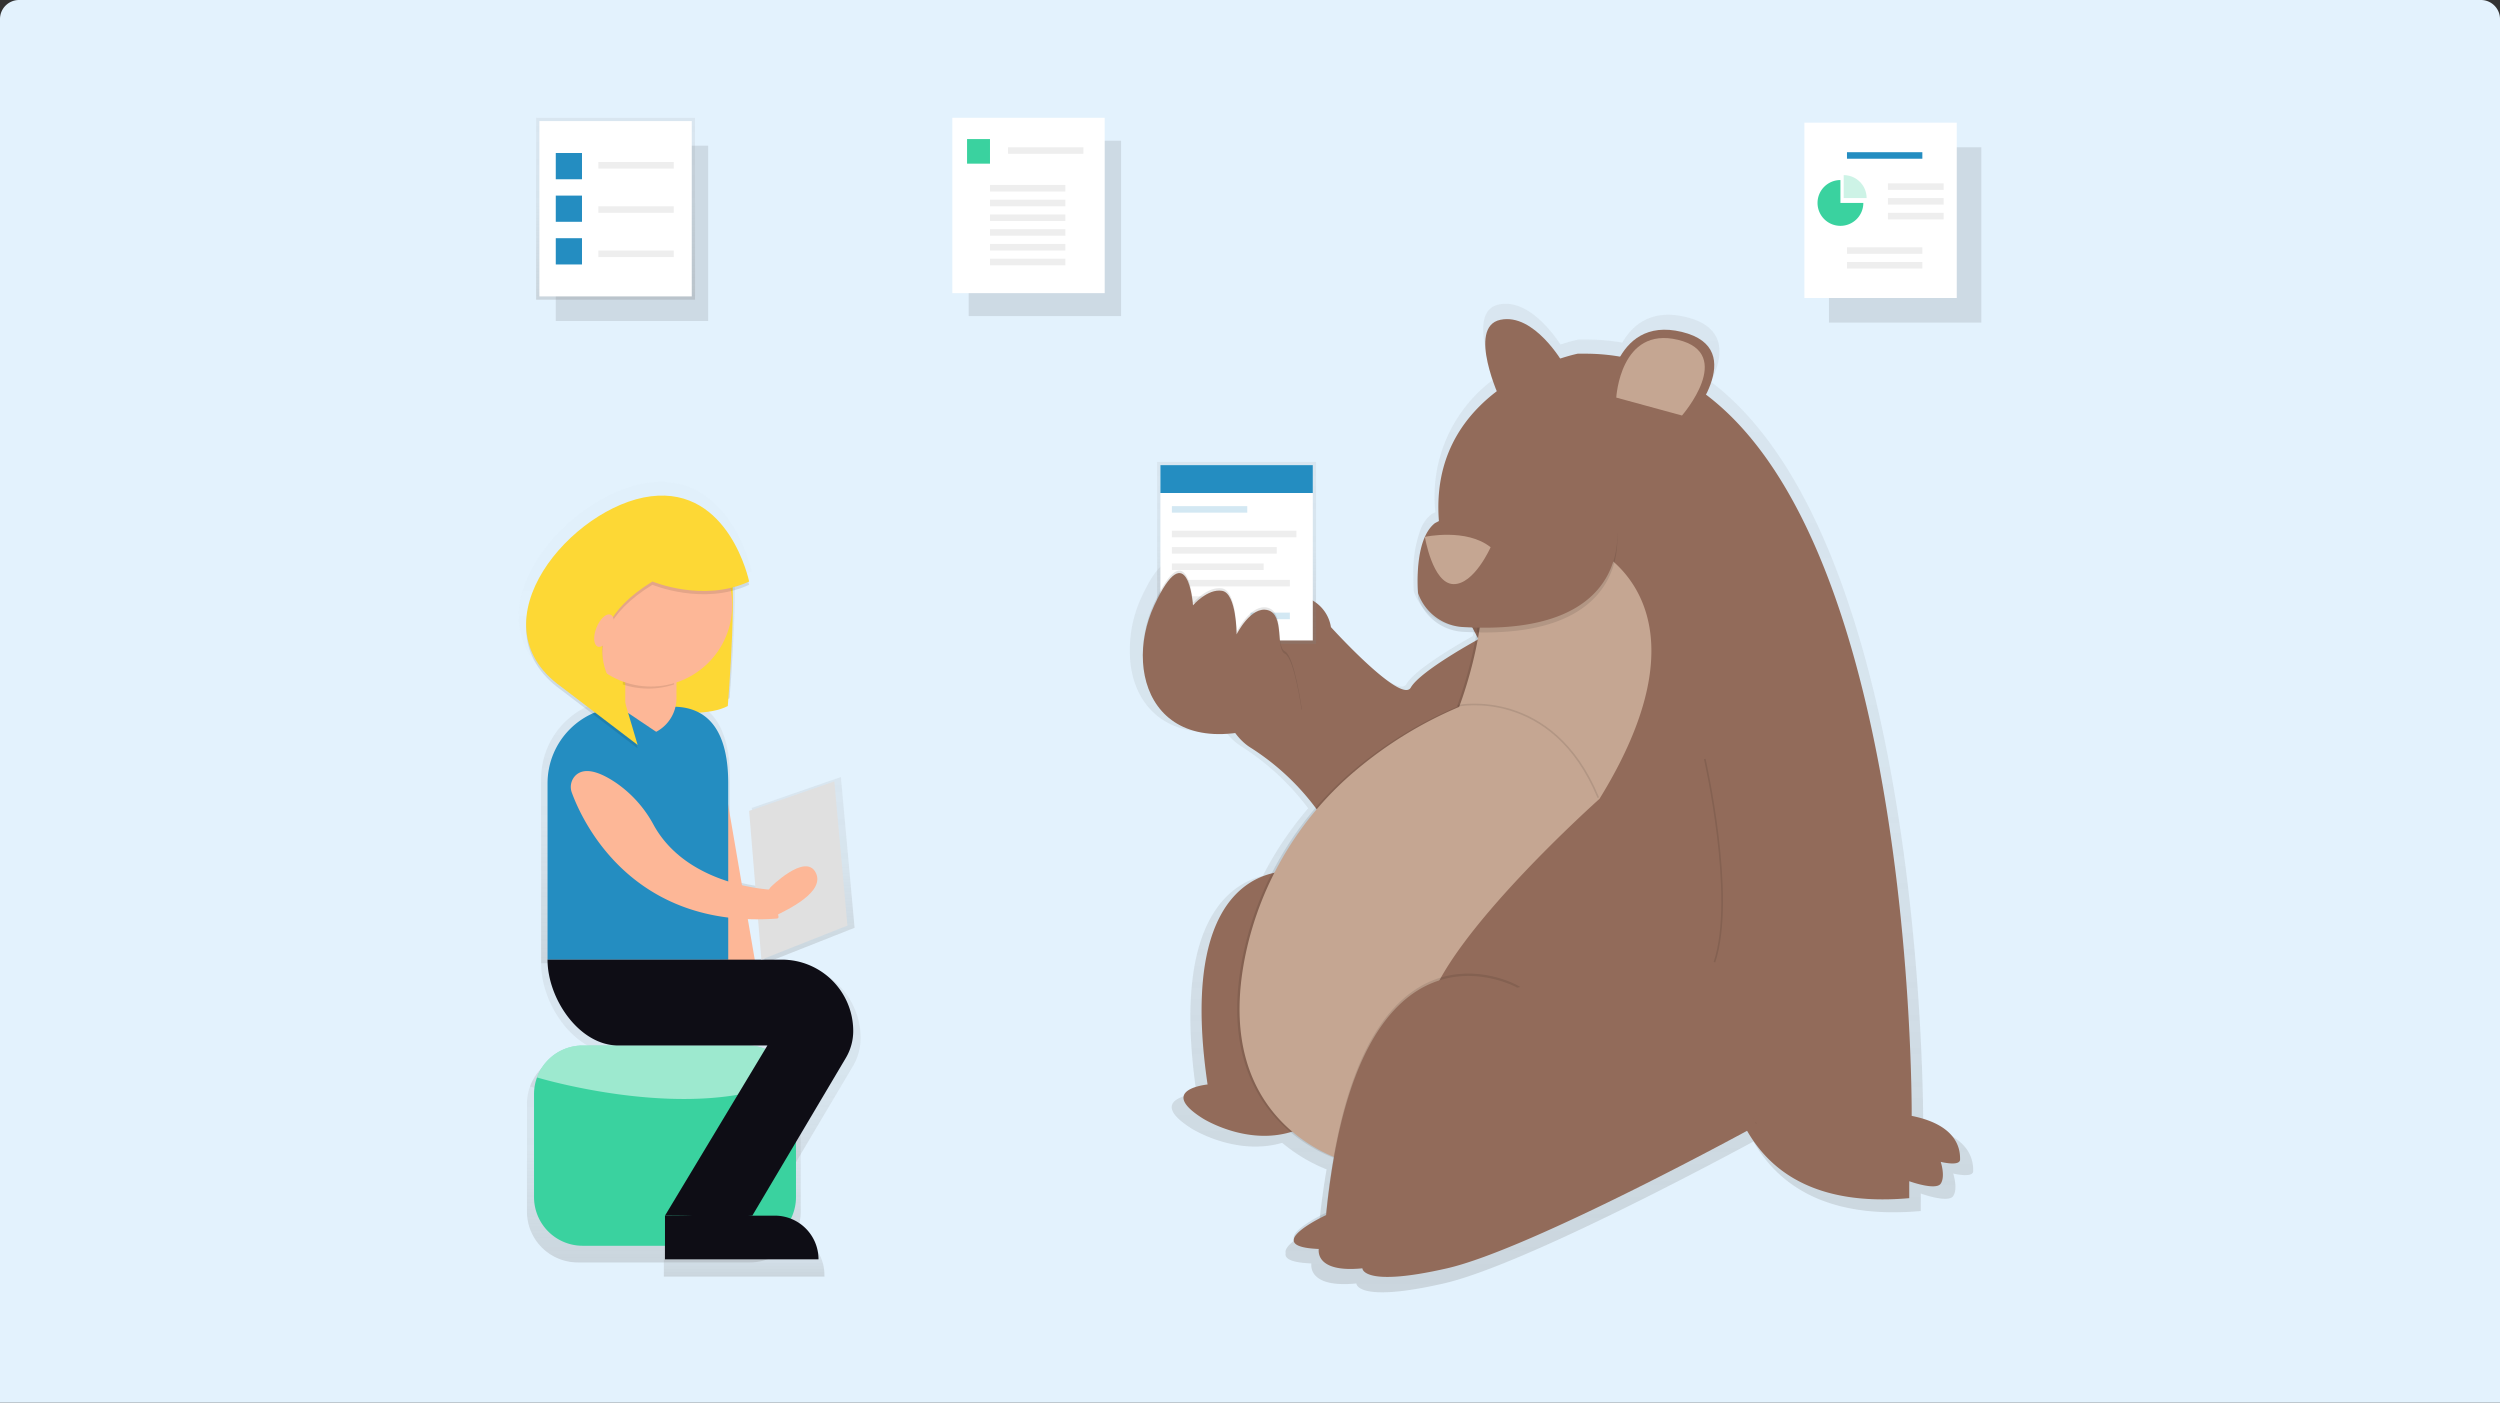 <svg xmlns="http://www.w3.org/2000/svg" xmlns:xlink="http://www.w3.org/1999/xlink" viewBox="0 0 262 147">
  <rect x="0" y="0" width="262" height="147" fill="#333333" stroke="none"/>
  <defs>
    <style>
      .cls-1 {
        fill: #e3f2fd;
      }

      .cls-2 {
        clip-path: url(#clip-path);
      }

      .cls-3 {
        fill: url(#linear-gradient);
      }

      .cls-4 {
        fill: #926b5a;
      }

      .cls-5 {
        fill: url(#linear-gradient-2);
      }

      .cls-30, .cls-6 {
        fill: #fff;
      }

      .cls-7 {
        opacity: 0.2;
      }

      .cls-8 {
        fill: #248dc1;
      }

      .cls-9 {
        fill: #eee;
      }

      .cls-10 {
        fill: none;
        stroke: #000;
        stroke-miterlimit: 10;
        stroke-width: 0.172px;
      }

      .cls-10, .cls-11, .cls-13 {
        opacity: 0.1;
      }

      .cls-12 {
        fill: #c5a692;
      }

      .cls-14, .cls-15 {
        fill: #3ad29f;
      }

      .cls-15 {
        opacity: 0.25;
      }

      .cls-16 {
        fill: url(#linear-gradient-6);
      }

      .cls-17 {
        fill: url(#linear-gradient-7);
      }

      .cls-18 {
        fill: url(#linear-gradient-8);
      }

      .cls-19 {
        fill: url(#linear-gradient-9);
      }

      .cls-20 {
        fill: url(#linear-gradient-11);
      }

      .cls-21 {
        fill: url(#linear-gradient-12);
      }

      .cls-22 {
        fill: url(#linear-gradient-13);
      }

      .cls-23 {
        fill: url(#linear-gradient-14);
      }

      .cls-24 {
        fill: url(#linear-gradient-15);
      }

      .cls-25 {
        fill: url(#linear-gradient-19);
      }

      .cls-26 {
        fill: url(#linear-gradient-21);
      }

      .cls-27 {
        fill: url(#linear-gradient-22);
      }

      .cls-28 {
        fill: #fdd835;
      }

      .cls-29 {
        fill: #fdb797;
      }

      .cls-30 {
        opacity: 0.5;
      }

      .cls-31 {
        fill: #0e0d15;
      }

      .cls-32 {
        fill: #e0e0e0;
      }
    </style>
    <clipPath id="clip-path">
      <path id="Rectangle_8979" data-name="Rectangle 8979" class="cls-1" d="M2,0H218a2,2,0,0,1,2,2V123.435a0,0,0,0,1,0,0H0a0,0,0,0,1,0,0V2A2,2,0,0,1,2,0Z" transform="translate(11737 7146)"/>
    </clipPath>
    <linearGradient id="linear-gradient" x1="0.5" y1="1" x2="0.5" gradientUnits="objectBoundingBox">
      <stop offset="0" stop-color="gray" stop-opacity="0.251"/>
      <stop offset="0.54" stop-color="gray" stop-opacity="0.122"/>
      <stop offset="1" stop-color="gray" stop-opacity="0.102"/>
    </linearGradient>
    <linearGradient id="linear-gradient-2" x1="0.5" y1="1" x2="0.5" y2="0" xlink:href="#linear-gradient"/>
    <linearGradient id="linear-gradient-6" x1="0.5" y1="1" x2="0.5" y2="0" xlink:href="#linear-gradient"/>
    <linearGradient id="linear-gradient-7" x1="0.5" y1="1" x2="0.5" y2="0" xlink:href="#linear-gradient"/>
    <linearGradient id="linear-gradient-8" x1="0.5" y1="1" x2="0.5" y2="0" xlink:href="#linear-gradient"/>
    <linearGradient id="linear-gradient-9" x1="0.5" y1="0.999" x2="0.5" y2="0" xlink:href="#linear-gradient"/>
    <linearGradient id="linear-gradient-11" x1="0.5" y1="1" x2="0.5" y2="0" xlink:href="#linear-gradient"/>
    <linearGradient id="linear-gradient-12" x1="0.5" y1="1" x2="0.5" y2="-0.002" xlink:href="#linear-gradient"/>
    <linearGradient id="linear-gradient-13" x1="0.5" y1="1" x2="0.5" y2="0" xlink:href="#linear-gradient"/>
    <linearGradient id="linear-gradient-14" x1="0.5" y1="1" x2="0.5" y2="0" xlink:href="#linear-gradient"/>
    <linearGradient id="linear-gradient-15" x1="0.5" y1="1" x2="0.5" y2="0.001" xlink:href="#linear-gradient"/>
    <linearGradient id="linear-gradient-19" x1="0.5" y1="1.492" x2="0.5" y2="-0.492" xlink:href="#linear-gradient"/>
    <linearGradient id="linear-gradient-21" x1="0.5" y1="1" x2="0.5" y2="0" xlink:href="#linear-gradient"/>
    <linearGradient id="linear-gradient-22" x1="0.499" y1="1" x2="0.499" y2="0" xlink:href="#linear-gradient"/>
  </defs>
  <g id="card-15" transform="translate(-692 -1419)">
    <path id="Rectangle_8671" data-name="Rectangle 8671" class="cls-1" d="M2,0H260a2,2,0,0,1,2,2V147a0,0,0,0,1,0,0H0a0,0,0,0,1,0,0V2A2,2,0,0,1,2,0Z" transform="translate(692 1419)"/>
    <g id="Mask_Group_271" data-name="Mask Group 271" class="cls-2" transform="translate(-11024 -5715)">
      <g id="undraw_meeting_115p" transform="translate(11770.355 7146)">
        <path id="Path_45147" data-name="Path 45147" class="cls-3" d="M172.583,124.5s.431-60.89-22.245-78.011c1.243-2.49,1.824-5.713-2.619-6.787-3.539-.859-5.542.738-6.671,2.682a22.023,22.023,0,0,0-3.8-.326h-.78a18.222,18.222,0,0,0-1.889.527c-.893-1.35-3.513-4.827-6.479-4.192-2.892.62-1.219,5.638-.386,7.728a15.254,15.254,0,0,0-6.252,14.037c-.266.139-.428.22-.428.22a3.817,3.817,0,0,0-1.092,1.492h0a12.92,12.92,0,0,0-.787,5c-.012.951.048,1.618.048,1.618a5.5,5.5,0,0,0,4.98,3.665c.4.022.792.036,1.176.046l.146.276q-.058.343-.12.665c-1.355.757-6.065,3.465-6.96,5.032-1.048,1.832-8.636-6.543-8.636-6.543a4.007,4.007,0,0,0-3.926-3.4,3.789,3.789,0,0,1-3.015-1.863,3.523,3.523,0,0,0-6.328,1.151c-.017.076-.029.153-.041.228a5.981,5.981,0,0,0-1.607,1.269s-.515-7.851-4.188,0a13.051,13.051,0,0,0-1.24,5.574c-.069,4.966,3.009,9.381,9.982,8.5a6.139,6.139,0,0,0,1.728,1.631,26.6,26.6,0,0,1,6.979,6.471,35.707,35.707,0,0,0-4.755,7.077c-3.606.9-9.57,5.011-6.945,22.822,0,0-5.5.515-.515,3.665,0,0,4.592,2.919,9.488,1.494a17.145,17.145,0,0,0,4.654,2.78c-.314,1.815-.582,3.788-.8,5.935,0,0-3.79,1.76-3.486,2.845-.131.548.5.991,2.687,1.08v.064c-.039.393-.033,2.507,4.719,2.032,0,0,0,2.093,9.16,0,8.025-1.834,27.7-12.307,32.456-14.873,2.693,4.709,7.879,8.143,17.535,7.283V131.56s2.878,1.048,3.4.261,0-2.356,0-2.356,2.093.515,2.093-.261S177.821,125.539,172.583,124.5Z" transform="translate(-25.389 -18.479)"/>
        <path id="Path_45148" data-name="Path 45148" class="cls-4" d="M152.356,105.42s-6.847,28.908,18.766,26.626V130.27s2.789,1.015,3.3.254,0-2.282,0-2.282,2.028.515,2.028-.254,0-3.55-5.071-4.564c0,0,.567-79.879-34.235-79.879h-.761s-24.091,4.819-10.4,29.923c0,0-6.086,3.3-7.1,5.071s-8.368-6.34-8.368-6.34a3.9,3.9,0,0,0-3.8-3.3,3.663,3.663,0,0,1-2.919-1.8,3.412,3.412,0,0,0-6.131,1.114,3.224,3.224,0,0,0-.076.687c0,3.043,0,13.187,4.564,15.97a25.739,25.739,0,0,1,7.353,7.1l-2.789,5.839s-12.68-1.776-9.129,22.324c0,0-5.323.515-.515,3.55,0,0,5.579,3.55,10.9.761l45.773.127Z" transform="translate(-25.389 -18.479)"/>
        <rect id="Rectangle_8980" data-name="Rectangle 8980" class="cls-5" width="16.657" height="19.061" transform="translate(66.912 36.406)"/>
        <rect id="Rectangle_8981" data-name="Rectangle 8981" class="cls-6" width="15.97" height="18.375" transform="translate(67.256 36.749)"/>
        <g id="Group_37081" data-name="Group 37081" class="cls-7">
          <rect id="Rectangle_8982" data-name="Rectangle 8982" class="cls-8" width="7.899" height="0.687" transform="translate(68.458 41.042)"/>
        </g>
        <rect id="Rectangle_8983" data-name="Rectangle 8983" class="cls-9" width="13.051" height="0.687" transform="translate(68.458 43.618)"/>
        <rect id="Rectangle_8984" data-name="Rectangle 8984" class="cls-9" width="10.99" height="0.687" transform="translate(68.458 45.335)"/>
        <rect id="Rectangle_8985" data-name="Rectangle 8985" class="cls-9" width="9.617" height="0.687" transform="translate(68.458 47.052)"/>
        <rect id="Rectangle_8986" data-name="Rectangle 8986" class="cls-9" width="12.364" height="0.687" transform="translate(68.458 48.77)"/>
        <rect id="Rectangle_8987" data-name="Rectangle 8987" class="cls-9" width="5.323" height="0.687" transform="translate(68.458 50.487)"/>
        <g id="Group_37082" data-name="Group 37082" class="cls-7">
          <rect id="Rectangle_8988" data-name="Rectangle 8988" class="cls-8" width="4.121" height="0.687" transform="translate(76.701 52.204)"/>
        </g>
        <rect id="Rectangle_8989" data-name="Rectangle 8989" class="cls-8" width="15.97" height="2.919" transform="translate(67.256 36.749)"/>
        <path id="Path_45149" data-name="Path 45149" class="cls-10" d="M149.694,86.02s3.3,14.454,1.015,21.294" transform="translate(-25.389 -18.479)"/>
        <g id="Group_37083" data-name="Group 37083" class="cls-11">
          <path id="Path_45150" data-name="Path 45150" d="M137.647,63.832s13.441,5.839.761,26.373c0,0-16.23,14.454-18.005,22.061s-8.368,15.97-8.368,15.97-14.531-3.539-10.7-21.8a34.477,34.477,0,0,1,11.751-19.4A42.3,42.3,0,0,1,123.7,80.563s3.8-9.635,2.028-16.736Z" transform="translate(-25.389 -18.479)"/>
        </g>
        <path id="Path_45151" data-name="Path 45151" class="cls-12" d="M137.895,63.832s13.441,5.839.761,26.373c0,0-16.23,14.454-18.005,22.061s-8.368,15.97-8.368,15.97-14.531-3.539-10.7-21.8a34.477,34.477,0,0,1,11.751-19.4,42.3,42.3,0,0,1,10.614-6.471s3.8-9.635,2.028-16.736Z" transform="translate(-25.389 -18.479)"/>
        <path id="Path_45152" data-name="Path 45152" class="cls-4" d="M139.423,48.615s.515-9.129,7.862-7.353.515,9.635.515,9.635Z" transform="translate(-25.389 -18.479)"/>
        <path id="Path_45153" data-name="Path 45153" class="cls-12" d="M140.419,48.146s.417-7.515,6.471-6.053.417,7.932.417,7.932Z" transform="translate(-25.389 -18.479)"/>
        <path id="Path_45154" data-name="Path 45154" class="cls-4" d="M134.859,44.559s-3.043-5.323-6.593-4.564,0,8.368,0,8.368Z" transform="translate(-25.389 -18.479)"/>
        <g id="Group_37084" data-name="Group 37084" class="cls-11">
          <path id="Path_45155" data-name="Path 45155" d="M140.438,61.8s2.282,11.919-15.97,10.9a5.326,5.326,0,0,1-4.819-3.55s-.515-5.579,1.776-7.353c0,0,5.579-2.789,5.579-4.058S140.438,61.8,140.438,61.8Z" transform="translate(-25.389 -18.479)"/>
        </g>
        <path id="Path_45156" data-name="Path 45156" class="cls-4" d="M140.438,61.3s2.282,11.919-15.97,10.9a5.326,5.326,0,0,1-4.819-3.55s-.515-5.579,1.776-7.353c0,0,5.579-2.789,5.579-4.058S140.438,61.3,140.438,61.3Z" transform="translate(-25.389 -18.479)"/>
        <path id="Path_45157" data-name="Path 45157" class="cls-12" d="M120.36,62.741s4.355-.939,6.891,1.089c0,0-1.728,3.924-3.907,3.864S120.36,62.741,120.36,62.741Z" transform="translate(-25.389 -18.479)"/>
        <g id="Group_37085" data-name="Group 37085" class="cls-11">
          <path id="Path_45158" data-name="Path 45158" d="M130.04,109.732s-16.736-9.385-20.033,23.835c0,0-7.1,3.3-.761,3.55,0,0-.515,2.536,4.564,2.028,0,0,0,2.028,8.875,0s32.456-14.962,32.456-14.962Z" transform="translate(-25.389 -18.479)"/>
        </g>
        <path id="Path_45159" data-name="Path 45159" class="cls-4" d="M130.04,109.984S113.3,100.6,110.007,133.821c0,0-7.1,3.3-.761,3.55,0,0-.515,2.536,4.564,2.028,0,0,0,2.028,8.875,0s32.456-14.962,32.456-14.962l-.479-1.139a22.432,22.432,0,0,0-24.62-13.314Z" transform="translate(-25.389 -18.479)"/>
        <g id="Group_37086" data-name="Group 37086" class="cls-11">
          <path id="Path_45160" data-name="Path 45160" d="M96.059,69.663s-.515-7.607-4.058,0,.515,18.258,15.469,11.162c0,0-.761-5.579-1.776-6.086s0-4.058-1.776-4.564-3.289,2.531-3.289,2.531,0-4.31-1.521-4.564S96.059,69.663,96.059,69.663Z" transform="translate(-25.389 -18.479)"/>
        </g>
        <path id="Path_45161" data-name="Path 45161" class="cls-4" d="M96.059,69.918s-.515-7.607-4.058,0,.515,18.258,15.469,11.162c0,0-.761-5.579-1.776-6.086s0-4.058-1.776-4.564-3.289,2.531-3.289,2.531,0-4.31-1.521-4.564S96.059,69.918,96.059,69.918Z" transform="translate(-25.389 -18.479)"/>
        <path id="Path_45162" data-name="Path 45162" class="cls-10" d="M123.827,80.441s9.89-2.028,14.708,9.635" transform="translate(-25.389 -18.479)"/>
        <rect id="Rectangle_8990" data-name="Rectangle 8990" class="cls-13" width="15.97" height="18.375" transform="translate(47.164 2.748)"/>
        <rect id="Rectangle_8991" data-name="Rectangle 8991" class="cls-5" width="16.657" height="19.061" transform="translate(45.103)"/>
        <rect id="Rectangle_8992" data-name="Rectangle 8992" class="cls-6" width="15.97" height="18.375" transform="translate(45.447 0.343)"/>
        <rect id="Rectangle_8993" data-name="Rectangle 8993" class="cls-14" width="2.404" height="2.576" transform="translate(46.992 2.576)"/>
        <rect id="Rectangle_8994" data-name="Rectangle 8994" class="cls-9" width="7.899" height="0.687" transform="translate(51.285 3.434)"/>
        <rect id="Rectangle_8995" data-name="Rectangle 8995" class="cls-9" width="7.899" height="0.687" transform="translate(49.397 7.384)"/>
        <rect id="Rectangle_8996" data-name="Rectangle 8996" class="cls-9" width="7.899" height="0.687" transform="translate(49.397 8.93)"/>
        <rect id="Rectangle_8997" data-name="Rectangle 8997" class="cls-9" width="7.899" height="0.687" transform="translate(49.397 10.475)"/>
        <rect id="Rectangle_8998" data-name="Rectangle 8998" class="cls-9" width="7.899" height="0.687" transform="translate(49.397 12.021)"/>
        <rect id="Rectangle_8999" data-name="Rectangle 8999" class="cls-9" width="7.899" height="0.687" transform="translate(49.397 13.566)"/>
        <rect id="Rectangle_9000" data-name="Rectangle 9000" class="cls-9" width="7.899" height="0.687" transform="translate(49.397 15.112)"/>
        <rect id="Rectangle_9001" data-name="Rectangle 9001" class="cls-13" width="15.97" height="18.375" transform="translate(3.89 3.263)"/>
        <rect id="Rectangle_9002" data-name="Rectangle 9002" class="cls-5" width="16.657" height="19.061" transform="translate(1.829 0.343)"/>
        <rect id="Rectangle_9003" data-name="Rectangle 9003" class="cls-6" width="15.97" height="18.375" transform="translate(2.172 0.687)"/>
        <rect id="Rectangle_9004" data-name="Rectangle 9004" class="cls-9" width="7.899" height="0.687" transform="translate(8.354 4.98)"/>
        <rect id="Rectangle_9005" data-name="Rectangle 9005" class="cls-9" width="7.899" height="0.687" transform="translate(8.354 9.617)"/>
        <rect id="Rectangle_9006" data-name="Rectangle 9006" class="cls-9" width="7.899" height="0.687" transform="translate(8.354 14.253)"/>
        <rect id="Rectangle_9007" data-name="Rectangle 9007" class="cls-8" width="2.748" height="2.748" transform="translate(3.89 4.036)"/>
        <rect id="Rectangle_9008" data-name="Rectangle 9008" class="cls-8" width="2.748" height="2.748" transform="translate(3.89 8.5)"/>
        <rect id="Rectangle_9009" data-name="Rectangle 9009" class="cls-8" width="2.748" height="2.748" transform="translate(3.89 12.965)"/>
        <rect id="Rectangle_9010" data-name="Rectangle 9010" class="cls-13" width="15.97" height="18.375" transform="translate(137.319 3.434)"/>
        <rect id="Rectangle_9011" data-name="Rectangle 9011" class="cls-5" width="16.657" height="19.061" transform="translate(134.4 0.515)"/>
        <rect id="Rectangle_9012" data-name="Rectangle 9012" class="cls-6" width="15.97" height="18.375" transform="translate(134.744 0.859)"/>
        <rect id="Rectangle_9013" data-name="Rectangle 9013" class="cls-8" width="7.899" height="0.687" transform="translate(139.208 3.95)"/>
        <rect id="Rectangle_9014" data-name="Rectangle 9014" class="cls-9" width="7.899" height="0.687" transform="translate(139.208 13.91)"/>
        <rect id="Rectangle_9015" data-name="Rectangle 9015" class="cls-9" width="7.899" height="0.687" transform="translate(139.208 15.455)"/>
        <rect id="Rectangle_9016" data-name="Rectangle 9016" class="cls-9" width="5.839" height="0.687" transform="translate(143.501 7.212)"/>
        <rect id="Rectangle_9017" data-name="Rectangle 9017" class="cls-9" width="5.839" height="0.687" transform="translate(143.501 8.758)"/>
        <rect id="Rectangle_9018" data-name="Rectangle 9018" class="cls-9" width="5.839" height="0.687" transform="translate(143.501 10.303)"/>
        <path id="Path_45163" data-name="Path 45163" class="cls-14" d="M163.911,25.348a2.4,2.4,0,1,0,2.4,2.4h-2.4Z" transform="translate(-25.389 -18.479)"/>
        <path id="Path_45164" data-name="Path 45164" class="cls-15" d="M164.254,24.833v2.4h2.4a2.4,2.4,0,0,0-2.4-2.4Z" transform="translate(-25.389 -18.479)"/>
        <path id="Path_45165" data-name="Path 45165" class="cls-16" d="M29.9,70.682l4.309,8.437s9.514,2.512,13.283.539c0,0,1.257-15.258,0-15.8S29,65.116,29.9,70.682Z" transform="translate(-25.389 -18.479)"/>
        <path id="Path_45166" data-name="Path 45166" class="cls-17" d="M50.144,108.815l-3.263.55L42.957,86.1l.141-.024a3.156,3.156,0,0,1,3.637,2.586Z" transform="translate(-25.389 -18.479)"/>
        <path id="Path_45167" data-name="Path 45167" class="cls-18" d="M54.952,122.177v11.27a5.335,5.335,0,0,1-5.323,5.335H31.6a5.335,5.335,0,0,1-5.341-5.335v-11.27a5.323,5.323,0,0,1,5.341-5.334H49.628a5.323,5.323,0,0,1,5.323,5.334Z" transform="translate(-25.389 -18.479)"/>
        <path id="Path_45168" data-name="Path 45168" class="cls-19" d="M54.636,120.343c-10.552,5.323-28.056,0-28.056,0a5.339,5.339,0,0,1,5.018-3.5H49.628a5.339,5.339,0,0,1,5.007,3.5Z" transform="translate(-25.389 -18.479)"/>
        <path id="Path_45169" data-name="Path 45169" class="cls-5" d="M47.537,107.439H27.742V88.112a8.385,8.385,0,0,1,8.385-8.385h5.334c4.637,0,6.076,3.754,6.076,8.385Z" transform="translate(-25.389 -18.479)"/>
        <path id="Path_45170" data-name="Path 45170" class="cls-20" d="M53.406,107.439H27.742c0,4.281,3.471,9.4,7.753,9.4H51.826L40.608,135.491h0c9.567,0,.172.824,9.567,0l10.243-17.277a5.78,5.78,0,0,0,.809-2.949h0a7.819,7.819,0,0,0-7.82-7.825Z" transform="translate(-25.389 -18.479)"/>
        <path id="Path_45171" data-name="Path 45171" class="cls-21" d="M57.435,140.266H40.606v-4.776H52.855a4.576,4.576,0,0,1,4.576,4.576Z" transform="translate(-25.389 -18.479)"/>
        <path id="Path_45172" data-name="Path 45172" class="cls-22" d="M37.608,82.7H35.992V71.808H41.6V78.7A3.993,3.993,0,0,1,37.608,82.7Z" transform="translate(-25.389 -18.479)"/>
        <path id="Path_45173" data-name="Path 45173" class="cls-23" d="M10.183,61.266l5.861,3.941-3.8.824-3.464-.495Z"/>
        <g id="Group_37087" data-name="Group 37087" class="cls-11">
          <path id="Path_45174" data-name="Path 45174" class="cls-24" d="M35.99,77.295a8.906,8.906,0,0,0,5.609,0v-5H35.99Z" transform="translate(-25.389 -18.479)"/>
        </g>
        <circle id="Ellipse_1383" data-name="Ellipse 1383" class="cls-5" cx="8.907" cy="8.907" r="8.907" transform="translate(4.497 40.958)"/>
        <g id="Group_37088" data-name="Group 37088" class="cls-11">
          <path id="Path_45175" data-name="Path 45175" class="cls-5" d="M39.234,66.373s5.566,2.334,10.59,0c0,0-2.153-10.412-10.771-9.335S19.487,70.86,29.181,77.862l8.427,6.421-1.425-4.808S29,72.657,39.234,66.373Z" transform="translate(-25.389 -18.479)"/>
        </g>
        <path id="Path_45176" data-name="Path 45176" class="cls-5" d="M39.234,66.014s5.566,2.334,10.59,0c0,0-2.153-10.412-10.771-9.335S19.487,70.5,29.181,77.5l8.427,6.421-1.425-4.808S29,72.3,39.234,66.014Z" transform="translate(-25.389 -18.479)"/>
        <ellipse id="Ellipse_1384" data-name="Ellipse 1384" class="cls-25" cx="1.886" cy="0.898" rx="1.886" ry="0.898" transform="translate(6.747 54.066) rotate(-68.23)"/>
        <path id="Path_45177" data-name="Path 45177" class="cls-5" d="M24.435,72.667,25.776,88.96l9.429-3.728-1.436-15.8Z"/>
        <path id="Path_45178" data-name="Path 45178" class="cls-26" d="M30.138,88.891c1.154,3.134,6.577,14.94,22.458,13.783a.194.194,0,0,0,.172-.232l-.615-2.919s-9.316-.282-13.063-7.113a13.125,13.125,0,0,0-4.1-4.6c-1.576-1.068-3.347-1.819-4.413-.859a1.783,1.783,0,0,0-.434,1.942Z" transform="translate(-25.389 -18.479)"/>
        <path id="Path_45179" data-name="Path 45179" class="cls-27" d="M52.156,99.521s3.793-3.793,4.949-1.65-3.134,4.121-4.455,4.784l-1.477-1.649Z" transform="translate(-25.389 -18.479)"/>
        <path id="Path_45180" data-name="Path 45180" class="cls-28" d="M30.481,71.886,34.6,79.957s9.1,2.4,12.708.515c0,0,1.2-14.6,0-15.112S29.622,66.562,30.481,71.886Z" transform="translate(-25.389 -18.479)"/>
        <path id="Path_45181" data-name="Path 45181" class="cls-29" d="M45.021,86.606h0a3.17,3.17,0,0,1,3.17,3.17v19.492h-3.17Z" transform="translate(-40.975 -9.392) rotate(-9.744)"/>
        <path id="Path_45182" data-name="Path 45182" class="cls-14" d="M54.454,121.148v10.781a5.1,5.1,0,0,1-5.1,5.107H32.1a5.1,5.1,0,0,1-5.1-5.1V121.148a5.1,5.1,0,0,1,5.1-5.1H49.352a5.1,5.1,0,0,1,5.1,5.1Z" transform="translate(-25.389 -18.479)"/>
        <path id="Path_45183" data-name="Path 45183" class="cls-30" d="M54.145,119.393c-10.094,5.085-26.839,0-26.839,0a5.109,5.109,0,0,1,4.795-3.349H49.352A5.109,5.109,0,0,1,54.145,119.393Z" transform="translate(-25.389 -18.479)"/>
        <path id="Path_45184" data-name="Path 45184" class="cls-8" d="M47.353,107.05H28.417V88.56a8.021,8.021,0,0,1,8.021-8.021h5.1c4.43,0,5.813,3.591,5.813,8.021Z" transform="translate(-25.389 -18.479)"/>
        <path id="Path_45185" data-name="Path 45185" class="cls-31" d="M52.972,107.05H28.415c0,4.1,3.321,8.995,7.417,8.995H51.459L40.726,133.876h0c9.153,0,.158.788,9.153,0l9.8-16.528a5.53,5.53,0,0,0,.773-2.82h0A7.479,7.479,0,0,0,52.972,107.05Z" transform="translate(-25.389 -18.479)"/>
        <path id="Path_45186" data-name="Path 45186" class="cls-31" d="M15.335,115.4H26.854a4.576,4.576,0,0,1,4.571,4.575H15.335Z"/>
        <path id="Path_45187" data-name="Path 45187" class="cls-29" d="M11.174,54.742H16.54v6.422a3.993,3.993,0,0,1-3.993,3.993H11.174Z"/>
        <path id="Path_45188" data-name="Path 45188" class="cls-8" d="M10.518,62.077l5.607,3.769-3.63.79-3.313-.474Z"/>
        <path id="Path_45189" data-name="Path 45189" class="cls-13" d="M36.308,78.21a8.519,8.519,0,0,0,5.365,0V73.436H36.308Z" transform="translate(-25.389 -18.479)"/>
        <circle id="Ellipse_1385" data-name="Ellipse 1385" class="cls-29" cx="8.521" cy="8.521" r="8.521" transform="translate(5.337 42.907)"/>
        <path id="Path_45190" data-name="Path 45190" class="cls-13" d="M39.411,67.764s5.323,2.232,10.132,0c0,0-2.061-9.96-10.3-8.93s-18.718,13.223-9.445,19.92L37.855,84.9l-1.363-4.6S29.622,73.775,39.411,67.764Z" transform="translate(-25.389 -18.479)"/>
        <path id="Path_45191" data-name="Path 45191" class="cls-28" d="M39.411,67.421s5.323,2.232,10.132,0c0,0-2.061-9.96-10.3-8.93s-18.718,13.223-9.445,19.92l8.061,6.141-1.363-4.6S29.622,73.431,39.411,67.421Z" transform="translate(-25.389 -18.479)"/>
        <ellipse id="Ellipse_1386" data-name="Ellipse 1386" class="cls-29" cx="1.803" cy="0.859" rx="1.803" ry="0.859" transform="translate(7.489 55.446) rotate(-68.23)"/>
        <path id="Path_45192" data-name="Path 45192" class="cls-32" d="M24.153,72.983,25.436,88.57,34.456,85,33.083,69.892Z"/>
        <path id="Path_45193" data-name="Path 45193" class="cls-29" d="M30.967,89.563c1.1,3,6.3,14.3,21.483,13.183a.185.185,0,0,0,.172-.222l-.589-2.792s-8.911-.27-12.5-6.805a12.555,12.555,0,0,0-3.926-4.4c-1.509-1.022-3.2-1.74-4.221-.814A1.705,1.705,0,0,0,30.967,89.563Z" transform="translate(-25.389 -18.479)"/>
        <path id="Path_45194" data-name="Path 45194" class="cls-29" d="M51.771,99.475s3.63-3.63,4.734-1.578-3,3.95-4.26,4.576l-1.415-1.578Z" transform="translate(-25.389 -18.479)"/>
      </g>
    </g>
  </g>
</svg>
